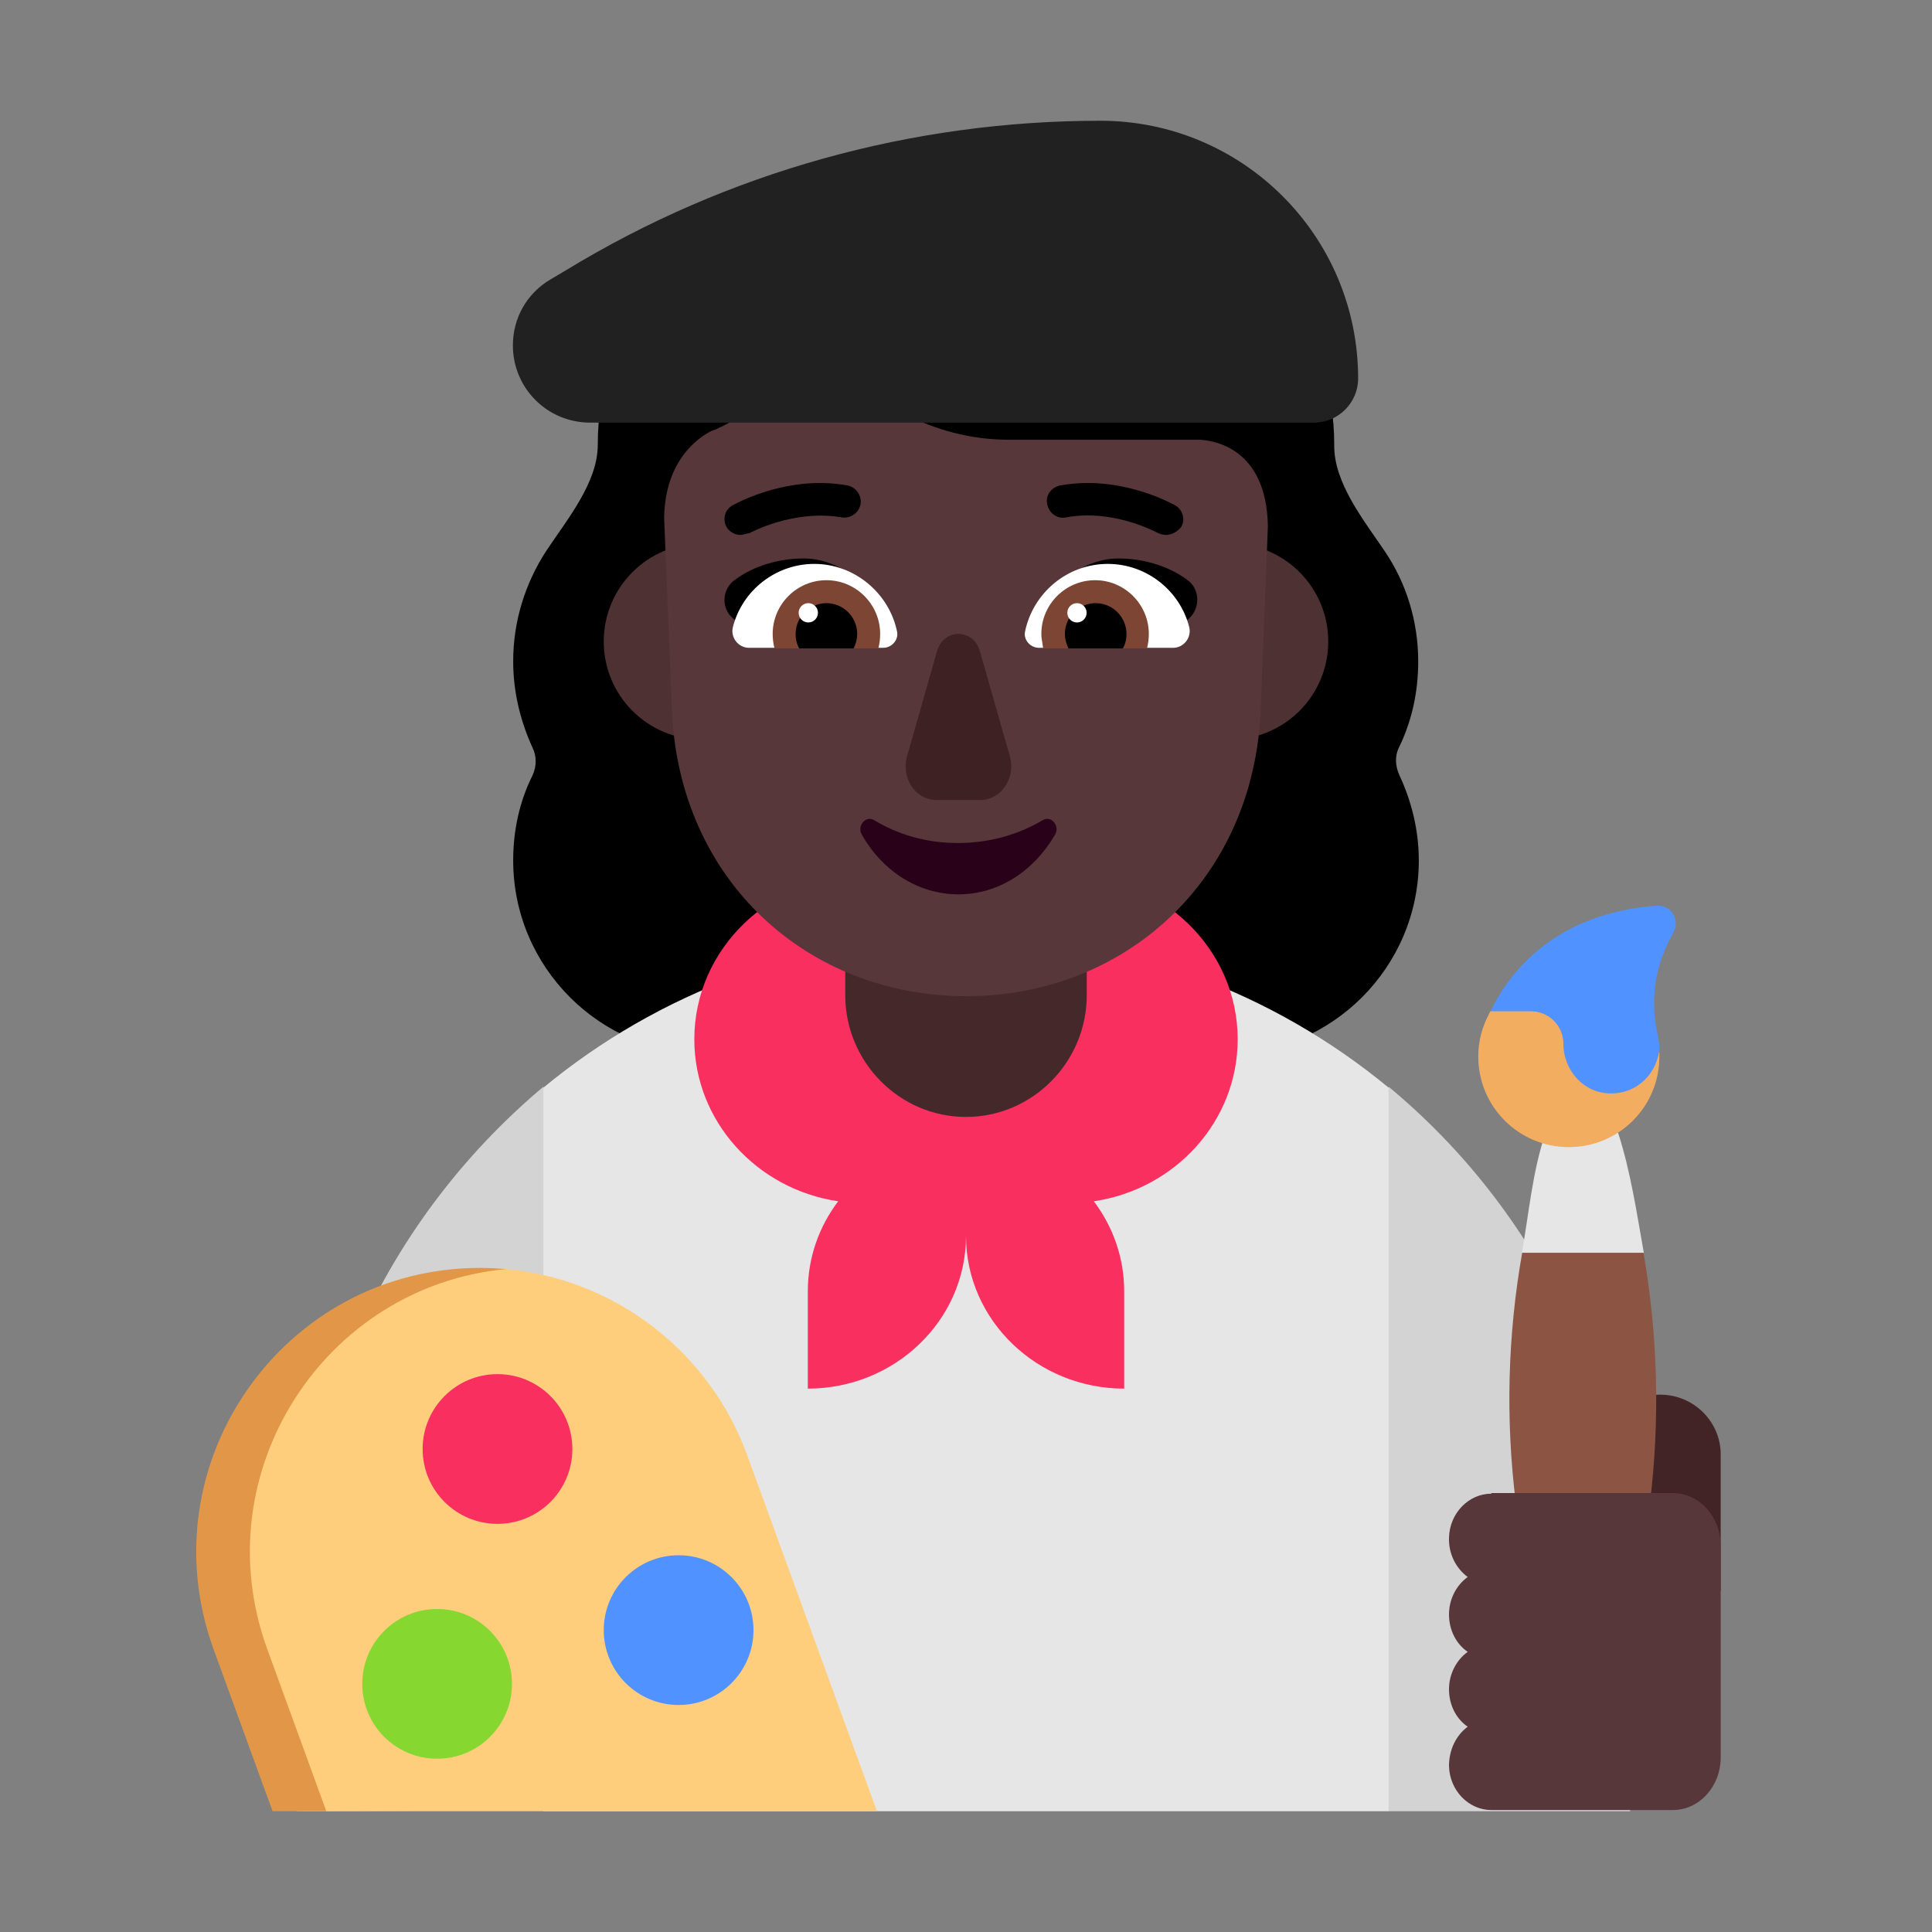 <svg viewBox="0 0 32 32" fill="none" xmlns="http://www.w3.org/2000/svg">
<rect x="0" y="0" width="32" height="32" fill="#808080" stroke="none"/>
<path d="M23.49 10.954C23.49 11.474 23.38 11.954 23.17 12.383C23.1 12.523 23.11 12.693 23.18 12.843C23.38 13.273 23.5 13.752 23.5 14.252C23.5 16.021 22.059 17.46 20.288 17.46H11.712C9.941 17.46 8.5 16.021 8.5 14.252C8.5 13.742 8.61 13.263 8.82 12.843C8.89 12.693 8.89 12.523 8.82 12.383C8.62 11.944 8.5 11.464 8.5 10.954C8.5 10.285 8.7 9.665 9.04 9.136C9.391 8.606 9.901 7.996 9.901 7.367V7.357C9.901 5.538 11.042 4.069 12.863 4.069C13.043 4.069 13.213 3.989 13.313 3.839C13.914 3 14.894 2.46 15.995 2.46C17.106 2.46 18.076 3.01 18.677 3.839C18.777 3.989 18.947 4.069 19.127 4.069C20.938 4.069 22.099 5.538 22.099 7.357V7.367C22.089 7.996 22.589 8.616 22.94 9.136C23.29 9.655 23.49 10.285 23.49 10.954Z" fill="black"/>
<path d="M9 18.015C10.902 16.443 13.342 15.5 16 15.5C18.658 15.5 21.097 16.443 23 18.015L25.194 23.978L23 30H9L7.08 23.978L9 18.015Z" fill="#E6E6E6"/>
<path d="M16 20.473C16.002 21.872 17.181 23 18.62 23V21.387C18.62 20.829 18.433 20.315 18.117 19.897C19.465 19.698 20.5 18.571 20.5 17.214C20.5 15.717 19.24 14.5 17.69 14.5H14.31C12.76 14.5 11.5 15.717 11.5 17.214C11.5 18.571 12.535 19.698 13.883 19.897C13.567 20.315 13.38 20.829 13.38 21.387V23C14.819 23 15.998 21.872 16 20.473Z" fill="#F92F60"/>
<path d="M5 26.5C4.98 23.09 6.582 20.03 9 18V29.98L5.02 30L5 26.5Z" fill="#D3D3D3"/>
<path d="M23 30V18C25.44 20.023 27 23.078 27 26.494V30H23Z" fill="#D3D3D3"/>
<path d="M27.5 23.1C28.05 23.1 28.5 23.545 28.5 24.088V26.35H26.5V24.088C26.5 23.545 26.94 23.1 27.5 23.1Z" fill="#422426"/>
<path d="M25.212 20.75C24.971 22.115 24.934 23.514 25.108 24.9L25.658 29.27C25.698 29.55 25.938 29.77 26.218 29.77C26.508 29.77 26.748 29.56 26.778 29.27L27.328 24.9C27.496 23.513 27.461 22.116 27.221 20.75L26.199 20.355L25.212 20.75Z" fill="#8C5543"/>
<path d="M27.227 20.75C27.107 20.08 27.01 19.41 26.8 18.76H25.6C25.38 19.41 25.327 20.08 25.207 20.75H27.227Z" fill="#E6E6E6"/>
<path d="M24.684 16.75L25.387 16.547C25.687 16.547 26.07 16.985 26.07 17.285C26.07 17.725 26.197 17.797 26.637 17.797C27.059 17.806 27.437 17.797 27.481 17.391C27.484 17.427 27.485 17.463 27.485 17.5C27.485 18.33 26.815 19 25.985 19C25.155 19 24.485 18.33 24.485 17.5C24.485 17.25 24.545 17.02 24.655 16.81C24.665 16.79 24.674 16.77 24.684 16.75Z" fill="#F3AD61"/>
<path d="M27.655 15.07C27.595 15.02 27.525 15 27.455 15C26.245 15.08 25.225 15.65 24.685 16.75H25.355C25.655 16.75 25.895 16.99 25.895 17.29C25.895 17.73 26.235 18.11 26.675 18.11C27.115 18.12 27.465 17.77 27.485 17.34C27.485 17.29 27.475 17.24 27.465 17.19V17.18C27.315 16.53 27.415 15.98 27.725 15.43C27.785 15.31 27.755 15.16 27.655 15.07Z" fill="#5092FF"/>
<path d="M24.702 24.74C24.328 24.74 24.01 25.06 24 25.47C23.991 25.74 24.119 25.98 24.31 26.12C24.128 26.25 24 26.48 24 26.74C24 27 24.119 27.23 24.31 27.36C24.128 27.49 24 27.72 24 27.98C24 28.24 24.119 28.47 24.31 28.6C24.119 28.74 24 28.98 24 29.25C24.01 29.66 24.328 29.98 24.702 29.98H27.708C28.145 29.98 28.5 29.59 28.5 29.11V25.6C28.5 25.12 28.145 24.73 27.708 24.73H24.702V24.74Z" fill="#573739"/>
<path d="M4.919 30H14.525L12.375 24.1C11.739 22.359 10.148 21.162 8.332 21.015C8.207 21.005 7.985 21.038 7.859 21.051C5.135 21.332 2.829 24.24 3.939 27.31L4.919 30Z" fill="#FFCE7C"/>
<path d="M8.385 21.02C8.245 21.01 8.095 21 7.955 21C4.695 21 2.425 24.24 3.535 27.31L4.515 30H5.405L4.425 27.31C3.365 24.39 5.375 21.3 8.385 21.02Z" fill="#E19747"/>
<path d="M8.24 25.24C8.925 25.24 9.48 24.685 9.48 24C9.48 23.315 8.925 22.76 8.24 22.76C7.555 22.76 7 23.315 7 24C7 24.685 7.555 25.24 8.24 25.24Z" fill="#F92F60"/>
<path d="M11.24 28.24C11.925 28.24 12.48 27.685 12.48 27C12.48 26.315 11.925 25.76 11.24 25.76C10.555 25.76 10 26.315 10 27C10 27.685 10.555 28.24 11.24 28.24Z" fill="#5092FF"/>
<path d="M7.24 29.13C7.925 29.13 8.48 28.575 8.48 27.89C8.48 27.205 7.925 26.65 7.24 26.65C6.555 26.65 6 27.205 6 27.89C6 28.575 6.555 29.13 7.24 29.13Z" fill="#86D72F"/>
<path d="M16 18.5C14.9 18.5 14 17.592 14 16.483V14.517C14 13.408 14.9 12.5 16 12.5C17.1 12.5 18 13.408 18 14.517V16.483C18 17.592 17.1 18.5 16 18.5Z" fill="#452829"/>
<path d="M13.25 10.625C13.25 11.523 12.523 12.25 11.625 12.25C10.727 12.25 10 11.523 10 10.625C10 9.728 10.727 9 11.625 9C12.523 9 13.25 9.728 13.25 10.625Z" fill="#4E3233"/>
<path d="M22 10.625C22 11.523 21.273 12.25 20.375 12.25C19.477 12.25 18.75 11.523 18.75 10.625C18.75 9.728 19.477 9 20.375 9C21.273 9 22 9.728 22 10.625Z" fill="#4E3233"/>
<path d="M19.876 7.284H16.721C15.468 7.284 14.303 6.657 13.597 5.605C13.478 5.443 13.219 5.473 13.139 5.665L13.07 5.858C12.841 6.414 12.423 6.859 11.896 7.092C11.866 7.112 11.826 7.122 11.796 7.132C11.567 7.243 11.02 7.618 11 8.569L11.129 11.765C11.249 14.598 13.388 16.5 16.005 16.5C18.612 16.5 20.761 14.598 20.881 11.765L21 8.72C20.98 7.385 20.055 7.294 19.876 7.284Z" fill="#573739"/>
<path d="M13.308 9.25C13.868 9.25 14.328 9.63 14.618 10.07C14.363 10.148 14.115 10.219 13.87 10.289C13.454 10.408 13.046 10.525 12.618 10.67L12.138 10.24C11.938 10.07 11.958 9.75 12.178 9.6C12.488 9.37 12.908 9.25 13.308 9.25Z" fill="black"/>
<path d="M18.528 9.25C17.968 9.25 17.508 9.63 17.218 10.07C17.456 10.143 17.69 10.211 17.921 10.278C18.35 10.402 18.773 10.524 19.208 10.68L19.688 10.25C19.888 10.07 19.878 9.75 19.658 9.6C19.348 9.37 18.928 9.25 18.528 9.25Z" fill="black"/>
<path d="M12.138 10.39C12.288 9.79 12.838 9.34 13.488 9.34C14.158 9.34 14.728 9.83 14.858 10.46C14.888 10.6 14.768 10.73 14.628 10.73H12.408C12.228 10.73 12.098 10.56 12.138 10.39Z" fill="white"/>
<path d="M19.698 10.39C19.548 9.79 18.998 9.34 18.348 9.34C17.668 9.34 17.108 9.83 16.978 10.46C16.948 10.6 17.068 10.73 17.208 10.73H19.428C19.608 10.73 19.738 10.56 19.698 10.39Z" fill="white"/>
<path d="M12.798 10.5C12.798 10.01 13.198 9.61 13.688 9.61C14.178 9.61 14.578 10.01 14.578 10.5C14.578 10.59 14.568 10.66 14.548 10.74H12.828C12.808 10.66 12.798 10.58 12.798 10.5Z" fill="#7D4533"/>
<path d="M19.028 10.5C19.028 10.01 18.628 9.61 18.138 9.61C17.648 9.61 17.248 10.01 17.248 10.5C17.248 10.553 17.257 10.607 17.266 10.66C17.27 10.687 17.275 10.713 17.278 10.74H18.998C19.018 10.66 19.028 10.58 19.028 10.5Z" fill="#7D4533"/>
<path d="M13.688 9.99C13.968 9.99 14.198 10.22 14.198 10.5C14.198 10.58 14.178 10.66 14.138 10.74H13.238C13.198 10.67 13.178 10.59 13.178 10.5C13.178 10.22 13.408 9.99 13.688 9.99Z" fill="black"/>
<path d="M18.148 9.99C17.868 9.99 17.638 10.22 17.638 10.5C17.638 10.58 17.658 10.66 17.698 10.74H18.598C18.638 10.67 18.658 10.59 18.658 10.5C18.658 10.22 18.428 9.99 18.148 9.99Z" fill="black"/>
<path d="M13.548 10.15C13.548 10.238 13.477 10.31 13.388 10.31C13.3 10.31 13.228 10.238 13.228 10.15C13.228 10.062 13.3 9.99 13.388 9.99C13.477 9.99 13.548 10.062 13.548 10.15Z" fill="white"/>
<path d="M17.998 10.15C17.998 10.238 17.927 10.31 17.838 10.31C17.75 10.31 17.678 10.238 17.678 10.15C17.678 10.062 17.75 9.99 17.838 9.99C17.927 9.99 17.998 10.062 17.998 10.15Z" fill="white"/>
<path d="M15.865 13.963C15.352 13.963 14.879 13.828 14.474 13.582C14.336 13.504 14.188 13.683 14.277 13.828C14.612 14.421 15.204 14.813 15.875 14.813C16.546 14.813 17.128 14.421 17.473 13.828C17.562 13.683 17.414 13.504 17.276 13.582C16.861 13.828 16.378 13.963 15.865 13.963Z" fill="#290118"/>
<path d="M15.519 10.789L15.022 12.533C14.924 12.897 15.168 13.25 15.509 13.25H16.241C16.582 13.25 16.826 12.886 16.728 12.533L16.231 10.789C16.124 10.404 15.626 10.404 15.519 10.789Z" fill="#3D2123"/>
<path d="M12.034 8.73C12.084 8.81 12.174 8.86 12.264 8.86C12.287 8.86 12.314 8.853 12.344 8.845C12.366 8.84 12.389 8.834 12.414 8.83C12.414 8.83 13.144 8.43 13.944 8.57C14.084 8.59 14.224 8.5 14.254 8.35C14.274 8.21 14.184 8.07 14.034 8.04C13.076 7.867 12.246 8.31 12.143 8.365C12.139 8.367 12.134 8.37 12.134 8.37C12.004 8.44 11.964 8.6 12.034 8.73Z" fill="black"/>
<path d="M19.184 8.83C19.224 8.85 19.274 8.86 19.314 8.86C19.404 8.86 19.494 8.81 19.564 8.73C19.634 8.61 19.594 8.44 19.464 8.37C19.464 8.37 19.459 8.367 19.455 8.365C19.352 8.31 18.522 7.867 17.564 8.04C17.414 8.07 17.314 8.2 17.344 8.35C17.374 8.5 17.514 8.6 17.654 8.57C18.384 8.433 19.048 8.763 19.166 8.821C19.177 8.827 19.184 8.83 19.184 8.83Z" fill="black"/>
<path d="M8.495 5.72C8.495 5.27 8.725 4.86 9.115 4.63L9.385 4.47C12.045 2.85 15.105 2 18.225 2C20.585 2 22.495 3.91 22.495 6.27C22.495 6.67 22.165 7 21.765 7H9.775C9.065 7 8.495 6.43 8.495 5.72Z" fill="#212121"/>
</svg>
